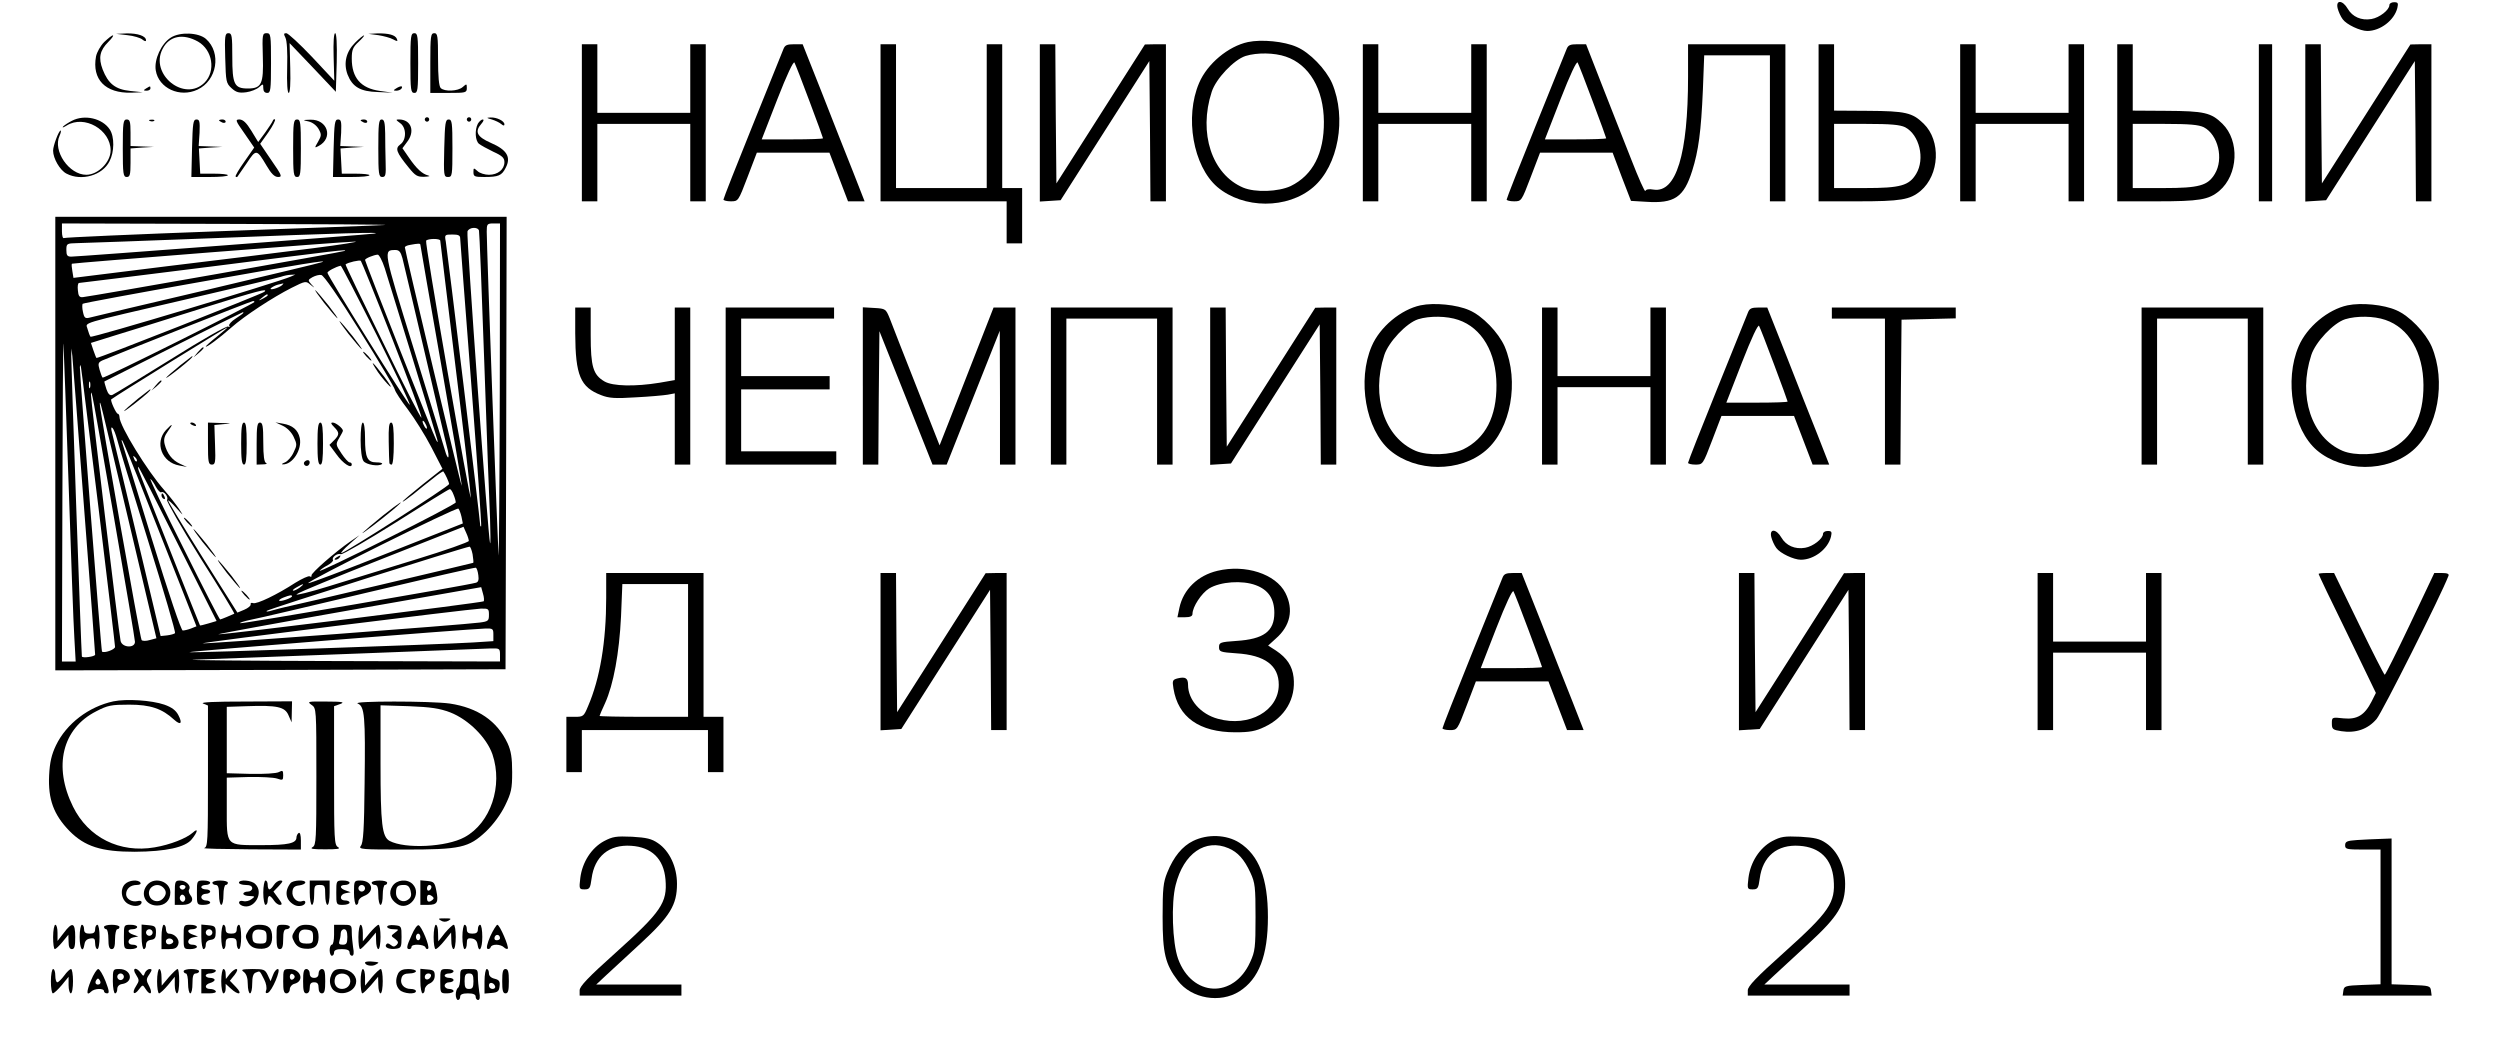 <?xml version="1.0" standalone="no"?>
<!DOCTYPE svg PUBLIC "-//W3C//DTD SVG 20010904//EN"
 "http://www.w3.org/TR/2001/REC-SVG-20010904/DTD/svg10.dtd">
<svg version="1.0" xmlns="http://www.w3.org/2000/svg"
 width="1130pt" height="472pt" viewBox="0 0 1130 472"
 preserveAspectRatio="xMidYMid meet">

<g transform="translate(0,472) scale(0.1,-0.1)"
fill="#000" stroke="none">
<path d="M10566 4683 c4 -16 14 -38 23 -50 17 -24 79 -53 111 -53 59 0 122 48
136 104 5 22 3 26 -15 26 -12 0 -21 -6 -21 -13 0 -22 -45 -57 -81 -63 -46 -8
-86 10 -107 46 -23 40 -55 42 -46 3z"/>
<path d="M576 4561 c28 -3 59 -12 68 -20 10 -8 16 -9 16 -3 0 19 -37 32 -87
31 l-48 -2 51 -6z"/>
<path d="M772 4550 c-43 -27 -76 -99 -68 -148 13 -81 109 -125 189 -87 88 41
109 166 38 229 -33 29 -117 33 -159 6z m123 -18 c66 -38 81 -133 30 -185 -91
-91 -250 37 -190 152 30 59 92 71 160 33z"/>
<path d="M1018 4458 c3 -108 4 -114 29 -137 21 -19 34 -22 66 -18 21 3 47 13
58 23 18 16 19 16 19 -4 0 -14 6 -22 18 -22 15 0 17 13 17 135 0 128 -1 135
-20 135 -19 0 -20 -6 -17 -106 4 -124 -6 -144 -68 -144 -61 0 -70 19 -70 143
0 95 -2 107 -17 107 -16 0 -18 -11 -15 -112z"/>
<path d="M1290 4550 c7 -13 10 -66 8 -135 -2 -72 1 -115 7 -115 6 0 9 42 7
112 l-3 113 105 -110 104 -110 4 133 c2 83 -1 132 -7 132 -6 0 -9 -40 -7 -107
l3 -108 -101 108 c-56 59 -108 107 -116 107 -12 0 -12 -4 -4 -20z"/>
<path d="M1710 4561 c25 -4 55 -12 67 -19 19 -10 22 -10 17 2 -7 18 -37 26
-89 25 l-40 -2 45 -6z"/>
<path d="M1855 4435 c0 -122 2 -135 18 -135 15 0 17 13 17 135 0 122 -2 135
-17 135 -16 0 -18 -13 -18 -135z"/>
<path d="M1945 4435 l0 -135 83 0 c77 0 82 1 82 22 0 20 -1 20 -18 5 -22 -20
-83 -22 -100 -5 -8 8 -12 52 -12 130 0 106 -2 118 -17 118 -16 0 -18 -13 -18
-135z"/>
<path d="M471 4530 c-17 -17 -33 -46 -37 -65 -19 -104 42 -167 159 -164 l52 2
-57 6 c-67 7 -99 33 -124 97 -20 53 -13 86 26 125 16 16 25 29 20 29 -5 0 -22
-14 -39 -30z"/>
<path d="M1605 4527 c-41 -41 -53 -93 -34 -144 22 -56 58 -77 137 -79 l67 -3
-58 8 c-86 12 -127 59 -127 146 0 40 5 52 31 76 17 16 28 29 24 29 -4 0 -22
-15 -40 -33z"/>
<path d="M5641 4530 c-89 -19 -184 -98 -221 -185 -66 -154 -27 -376 82 -470
118 -100 318 -101 434 -1 113 97 152 312 85 470 -28 63 -101 139 -160 164 -56
25 -158 35 -220 22z m171 -66 c106 -36 171 -147 172 -294 1 -143 -50 -242
-150 -291 -56 -26 -160 -30 -215 -7 -141 60 -203 246 -142 433 19 59 100 145
153 162 52 16 130 15 182 -3z"/>
<path d="M2630 4165 l0 -355 35 0 35 0 0 175 0 175 210 0 210 0 0 -175 0 -175
35 0 35 0 0 355 0 355 -35 0 -35 0 0 -155 0 -155 -210 0 -210 0 0 155 0 155
-35 0 -35 0 0 -355z"/>
<path d="M3541 4498 c-5 -13 -68 -169 -140 -347 -72 -178 -131 -328 -131 -333
0 -4 15 -8 33 -8 34 0 34 0 76 110 l42 110 164 0 164 0 42 -110 42 -110 38 0
37 0 -52 133 c-29 72 -92 232 -140 355 l-88 222 -39 0 c-32 0 -41 -4 -48 -22z
m118 -236 c34 -90 61 -165 61 -167 0 -3 -62 -5 -139 -5 l-138 0 70 180 c44
113 74 176 78 167 4 -7 35 -86 68 -175z"/>
<path d="M3980 4165 l0 -355 285 0 285 0 0 -95 0 -95 35 0 35 0 0 125 0 125
-45 0 -45 0 0 325 0 325 -35 0 -35 0 0 -325 0 -325 -205 0 -205 0 0 325 0 325
-35 0 -35 0 0 -355z"/>
<path d="M4700 4164 l0 -355 47 3 47 3 200 314 201 315 3 -317 2 -317 35 0 35
0 0 355 0 355 -47 0 -48 -1 -200 -314 -200 -314 -3 314 -2 315 -35 0 -35 0 0
-356z"/>
<path d="M6160 4165 l0 -355 35 0 35 0 0 175 0 175 210 0 210 0 0 -175 0 -175
35 0 35 0 0 355 0 355 -35 0 -35 0 0 -155 0 -155 -210 0 -210 0 0 155 0 155
-35 0 -35 0 0 -355z"/>
<path d="M7081 4498 c-5 -13 -68 -169 -140 -347 -72 -178 -131 -328 -131 -333
0 -4 15 -8 33 -8 34 0 34 0 76 110 l42 110 164 0 164 0 41 -109 42 -109 67 -4
c130 -9 172 20 210 141 28 89 40 176 48 364 l6 157 149 0 148 0 0 -330 0 -330
35 0 35 0 0 355 0 355 -220 0 -220 0 0 -147 c0 -352 -54 -526 -156 -510 -21 4
-34 1 -37 -6 -2 -7 -31 58 -64 143 -34 85 -93 237 -133 338 l-71 182 -40 0
c-32 0 -41 -4 -48 -22z m118 -236 c34 -90 61 -165 61 -167 0 -3 -62 -5 -139
-5 l-138 0 70 180 c44 113 74 176 78 167 4 -7 35 -86 68 -175z"/>
<path d="M8220 4165 l0 -355 178 0 c193 0 235 7 283 47 86 73 93 227 14 304
-51 50 -82 57 -252 58 l-153 1 0 150 0 150 -35 0 -35 0 0 -355z m391 -20 c65
-34 91 -143 50 -211 -32 -53 -71 -64 -230 -64 l-141 0 0 145 0 145 145 0 c112
0 153 -4 176 -15z"/>
<path d="M8860 4165 l0 -355 35 0 35 0 0 175 0 175 210 0 210 0 0 -175 0 -175
35 0 35 0 0 355 0 355 -35 0 -35 0 0 -155 0 -155 -210 0 -210 0 0 155 0 155
-35 0 -35 0 0 -355z"/>
<path d="M9570 4165 l0 -355 178 0 c193 0 235 7 283 47 86 73 93 227 14 304
-51 50 -82 57 -252 58 l-153 1 0 150 0 150 -35 0 -35 0 0 -355z m391 -20 c65
-34 91 -143 50 -211 -32 -53 -71 -64 -230 -64 l-141 0 0 145 0 145 145 0 c112
0 153 -4 176 -15z"/>
<path d="M10210 4165 l0 -355 30 0 30 0 0 355 0 355 -30 0 -30 0 0 -355z"/>
<path d="M10420 4164 l0 -355 47 3 47 3 200 314 201 315 3 -317 2 -317 35 0
35 0 0 355 0 355 -47 0 -48 -1 -200 -314 -200 -314 -3 314 -2 315 -35 0 -35 0
0 -356z"/>
<path d="M660 4320 c-13 -8 -12 -10 3 -10 9 0 17 5 17 10 0 12 -1 12 -20 0z"/>
<path d="M1790 4320 c-13 -8 -13 -10 2 -10 9 0 20 5 23 10 8 13 -5 13 -25 0z"/>
<path d="M325 4174 c-16 -8 -34 -20 -40 -26 -5 -7 2 -4 17 5 79 49 198 -19
198 -113 0 -53 -57 -110 -110 -110 -78 0 -152 108 -121 176 6 13 8 24 5 24 -8
0 -34 -68 -34 -91 0 -35 31 -89 61 -104 67 -35 162 -8 194 56 22 42 23 111 1
144 -33 50 -114 69 -171 39z"/>
<path d="M1920 4180 c0 -5 5 -10 10 -10 6 0 10 5 10 10 0 6 -4 10 -10 10 -5 0
-10 -4 -10 -10z"/>
<path d="M2110 4180 c0 -5 5 -10 10 -10 6 0 10 5 10 10 0 6 -4 10 -10 10 -5 0
-10 -4 -10 -10z"/>
<path d="M2223 4180 c16 -5 35 -14 43 -21 9 -8 14 -8 14 -1 0 15 -34 32 -62
31 -21 -1 -20 -2 5 -9z"/>
<path d="M555 4050 c0 -117 2 -130 18 -130 14 0 17 10 17 64 l0 65 53 4 52 3
-52 2 -53 2 0 60 c0 50 -3 60 -17 60 -16 0 -18 -13 -18 -130z"/>
<path d="M678 4173 c7 -3 16 -2 19 1 4 3 -2 6 -13 5 -11 0 -14 -3 -6 -6z"/>
<path d="M868 4050 l-3 -130 83 0 c45 0 82 3 82 8 0 4 -28 7 -62 7 l-63 0 -3
57 -3 57 53 4 53 3 -53 2 -54 2 4 60 c2 51 0 60 -14 60 -15 0 -17 -16 -20
-130z"/>
<path d="M990 4176 c0 -2 7 -6 15 -10 8 -3 15 -1 15 4 0 6 -7 10 -15 10 -8 0
-15 -2 -15 -4z"/>
<path d="M1105 4117 l44 -64 -44 -63 c-25 -35 -43 -66 -40 -68 3 -3 6 -3 8 -1
2 2 20 30 42 61 43 65 45 65 90 -11 21 -36 36 -51 52 -51 20 0 17 7 -30 75
l-51 75 37 52 c20 29 33 55 30 58 -3 3 -8 0 -10 -6 -2 -6 -18 -30 -35 -54
l-31 -42 -31 51 c-22 36 -37 50 -53 51 -21 0 -19 -5 22 -63z"/>
<path d="M1325 4050 c0 -117 2 -130 18 -130 15 0 17 13 17 130 0 117 -2 130
-17 130 -16 0 -18 -13 -18 -130z"/>
<path d="M1395 4171 c17 -4 35 -17 45 -34 14 -25 13 -30 -2 -57 -17 -29 -17
-30 2 -20 68 36 41 121 -37 119 -36 -1 -37 -2 -8 -8z"/>
<path d="M1508 4050 l-3 -130 83 0 c45 0 82 3 82 8 0 4 -28 7 -62 7 l-63 0 -3
57 -3 57 53 4 53 3 -53 2 -54 2 4 60 c2 51 0 60 -14 60 -15 0 -17 -16 -20
-130z"/>
<path d="M1630 4176 c0 -2 7 -6 15 -10 8 -3 15 -1 15 4 0 6 -7 10 -15 10 -8 0
-15 -2 -15 -4z"/>
<path d="M1710 4050 c0 -117 2 -130 18 -130 15 0 17 9 15 68 -1 37 -2 95 -2
130 -1 48 -4 62 -16 62 -13 0 -15 -21 -15 -130z"/>
<path d="M1808 4164 c30 -20 30 -77 1 -97 -24 -18 -18 -35 38 -104 30 -37 39
-43 71 -42 22 1 29 3 17 6 -27 7 -52 30 -87 81 l-29 42 20 27 c39 49 20 103
-36 103 -15 0 -14 -2 5 -16z"/>
<path d="M2008 4050 c-3 -124 -2 -130 17 -130 19 0 20 7 20 130 0 116 -2 130
-17 130 -15 0 -17 -16 -20 -130z"/>
<path d="M2160 4161 c-15 -29 -12 -77 5 -91 9 -7 38 -23 65 -36 40 -18 50 -28
50 -47 0 -33 -30 -57 -70 -57 -18 0 -42 7 -52 17 -17 15 -18 15 -18 -5 0 -20
5 -22 49 -22 64 0 79 6 97 42 25 48 5 81 -67 112 -64 28 -75 51 -42 88 9 10
11 18 5 18 -6 0 -16 -9 -22 -19z"/>
<path d="M250 2715 l0 -1025 1018 2 1017 3 3 1023 2 1022 -1020 0 -1020 0 0
-1025z m1490 988 c-25 -2 -359 -14 -744 -28 -384 -14 -702 -28 -707 -31 -5 -3
-9 11 -9 30 l0 36 753 -2 c413 -1 732 -3 707 -5z m519 -755 c-1 -420 -4 -752
-5 -738 -4 25 -54 1395 -54 1463 0 34 2 37 30 37 l30 0 -1 -762z m-94 730 c2
-7 13 -276 24 -598 11 -322 23 -639 26 -705 2 -66 3 -115 0 -110 -8 20 -108
1393 -102 1409 7 19 46 22 52 4z m-475 -14 c-34 -5 -1339 -104 -1368 -104 -18
0 -22 6 -22 30 0 29 2 30 48 31 26 0 310 11 632 23 549 22 768 28 710 20z
m390 -21 c0 -10 23 -306 50 -657 27 -352 47 -642 45 -645 -3 -2 -5 2 -5 10 0
19 -148 1234 -155 1277 -6 31 -5 32 30 32 27 0 35 -4 35 -17z m-90 -11 c0 -4
32 -264 70 -578 39 -313 69 -575 68 -583 -2 -8 -49 248 -105 569 -56 321 -100
587 -97 592 7 10 64 11 64 0z m-575 -34 c-126 -16 -422 -53 -657 -81 l-426
-53 -5 31 c-3 16 -4 31 -2 33 3 3 1234 100 1280 100 22 0 -63 -14 -190 -30z
m485 16 c0 -4 43 -250 95 -547 52 -297 94 -542 92 -543 -3 -3 -257 1063 -257
1078 0 4 10 9 23 11 37 7 47 7 47 1z m-341 -28 c-4 -4 -1145 -205 -1184 -209
-16 -2 -21 5 -23 31 -2 17 0 32 5 33 4 0 269 33 588 73 605 77 621 79 614 72z
m260 -33 c5 -21 51 -213 101 -428 50 -214 95 -407 101 -428 6 -22 8 -41 5 -44
-2 -3 -9 10 -14 29 -5 18 -69 226 -142 462 -140 452 -138 445 -83 446 17 0 24
-8 32 -37z m-80 -45 c25 -79 230 -746 237 -773 4 -16 3 -17 -4 -5 -10 16 -322
806 -322 815 0 7 40 23 57 24 6 1 21 -27 32 -61z m35 -322 c75 -192 134 -351
131 -354 -3 -3 -82 151 -175 343 -94 191 -170 348 -168 350 11 9 64 21 69 16
3 -3 68 -163 143 -355z m-319 349 c-5 -3 -237 -58 -515 -124 -278 -65 -517
-122 -532 -126 -23 -6 -27 -3 -33 25 -4 17 -4 34 -1 37 3 3 240 47 528 98 466
83 587 102 553 90z m248 -330 c86 -173 154 -315 149 -315 -8 1 -372 584 -372
597 0 7 37 27 60 32 3 1 76 -141 163 -314z m-388 265 c-56 -25 -900 -279 -906
-272 -3 4 -9 19 -13 34 -7 33 -57 18 459 138 215 50 401 94 415 99 14 5 34 9
45 9 l20 1 -20 -9z m311 -245 c86 -137 158 -258 159 -267 2 -9 28 -49 58 -88
30 -40 78 -116 106 -170 l51 -99 -90 -71 c-50 -40 -90 -74 -90 -77 0 -3 21 12
48 33 26 21 66 54 90 72 23 19 44 33 46 31 8 -10 26 -49 26 -57 0 -10 -473
-312 -487 -312 -5 0 12 19 37 41 l45 40 -41 -28 c-68 -47 -179 -144 -176 -154
1 -6 -2 -8 -8 -4 -5 3 -34 -10 -65 -29 -83 -54 -175 -98 -191 -92 -8 3 -13 0
-11 -6 1 -6 -12 -17 -29 -24 l-31 -13 -157 249 c-86 137 -156 253 -156 257 0
5 16 -10 36 -32 35 -39 35 -39 13 -5 -13 19 -42 57 -66 84 -78 88 -203 292
-203 331 0 8 -4 15 -8 15 -7 0 -35 61 -29 65 18 15 519 325 524 325 3 0 -17
-18 -46 -41 -28 -22 -51 -43 -51 -45 0 -8 62 38 115 85 61 54 188 137 273 180
62 31 65 32 85 14 22 -17 22 -17 4 2 -16 18 -16 20 5 32 13 7 31 12 40 10 11
-1 78 -98 174 -252z m-351 206 c-15 -13 -62 -26 -50 -13 6 5 19 12 30 15 11 3
22 5 25 6 2 0 0 -3 -5 -8z m-80 -30 c-12 -10 -756 -304 -759 -299 -2 2 -8 18
-14 35 l-11 33 112 35 c62 19 234 72 382 119 268 84 308 94 290 77z m15 -16
c0 -2 -10 -9 -22 -15 -22 -11 -22 -10 -4 4 21 17 26 19 26 11z m-60 -30 c0 -7
-681 -347 -686 -342 -3 2 -9 19 -14 36 -8 28 -6 33 13 42 43 19 672 268 680
268 4 1 7 -1 7 -4z m-50 -49 c0 -2 -16 -14 -35 -26 -19 -12 -32 -27 -29 -32 4
-7 2 -8 -5 -4 -6 4 -116 -58 -259 -148 -137 -85 -256 -158 -264 -161 -11 -4
-19 3 -27 26 -6 18 -10 33 -9 35 3 2 622 313 626 313 1 1 2 -1 2 -3z m-790
-771 c11 -324 22 -638 26 -697 l6 -108 -31 0 -31 0 2 738 c1 405 3 719 5 697
1 -22 12 -305 23 -630z m70 -111 c28 -358 50 -657 50 -663 0 -9 -59 -17 -60
-8 -3 25 -49 1332 -48 1357 l1 35 4 -35 c2 -19 26 -328 53 -686z m65 3 c41
-339 75 -623 75 -631 0 -12 -50 -30 -59 -21 -4 4 -101 1259 -100 1285 1 13 2
13 5 0 2 -8 37 -293 79 -633z m-38 541 c-3 -7 -5 -2 -5 12 0 14 2 19 5 13 2
-7 2 -19 0 -25z m108 -586 c52 -299 95 -552 95 -563 0 -30 -58 -27 -65 4 -8
36 -135 1093 -134 1113 2 30 3 23 104 -554z m69 -27 l123 -520 -30 -8 c-16 -5
-33 -5 -37 0 -7 8 -191 1049 -189 1068 2 14 -3 34 133 -540z m1346 430 c0 -5
-5 -3 -10 5 -5 8 -10 20 -10 25 0 6 5 3 10 -5 5 -8 10 -19 10 -25z m-1401 -50
c5 -22 68 -227 139 -455 71 -228 127 -418 123 -422 -3 -3 -19 -8 -36 -10 l-29
-3 -106 445 c-58 245 -110 459 -114 475 -5 20 -4 27 3 20 5 -5 14 -28 20 -50z
m126 -255 c53 -135 128 -323 165 -418 l68 -173 -25 -10 c-13 -5 -30 -9 -37 -9
-7 0 -62 161 -141 418 -70 229 -130 424 -133 432 -3 8 -3 13 0 10 4 -3 50
-115 103 -250z m-37 155 c-3 -3 -9 2 -12 12 -6 14 -5 15 5 6 7 -7 10 -15 7
-18z m186 -374 l175 -348 -37 -11 c-20 -6 -37 -10 -38 -9 -2 2 -229 575 -275
695 -5 12 -6 22 -4 22 3 0 83 -157 179 -349z m-99 258 c9 -16 20 -27 24 -24
12 7 34 -22 26 -35 -3 -5 64 -123 150 -261 87 -137 156 -251 154 -253 -8 -4
-60 -26 -64 -26 -3 0 -77 144 -165 321 -89 176 -156 318 -150 314 5 -3 17 -20
25 -36z m1345 -35 c6 -14 10 -29 10 -35 0 -5 -140 -79 -311 -164 -171 -86
-308 -151 -304 -145 3 5 20 17 36 25 16 9 27 20 24 24 -7 12 20 32 36 26 8 -2
120 63 249 144 129 82 238 150 243 150 4 1 12 -11 17 -25z m36 -100 l6 -30
-347 -137 c-191 -76 -350 -136 -352 -133 -8 8 671 345 679 337 4 -4 10 -20 14
-37z m33 -109 c1 -5 -106 -43 -237 -83 -130 -40 -309 -95 -396 -122 -87 -27
-153 -43 -145 -36 8 8 181 79 384 159 l370 146 12 -27 c7 -15 12 -31 12 -37z
m17 -60 c3 -20 5 -37 3 -39 -4 -2 -809 -192 -854 -201 -11 -2 -35 -9 -54 -14
-19 -6 -30 -7 -25 -2 7 8 891 287 916 290 4 1 10 -15 14 -34z m26 -95 c3 -21
0 -31 -11 -34 -40 -12 -1055 -186 -1065 -183 -6 2 16 9 49 16 33 6 274 63 535
125 261 62 478 112 481 110 4 -2 9 -17 11 -34z m-806 -55 c-11 -8 -25 -15 -30
-15 -6 1 0 7 14 15 32 19 40 18 16 0z m830 -63 c-7 -6 -1186 -153 -1199 -149
-5 1 261 50 590 108 l598 105 8 -29 c5 -16 6 -32 3 -35z m-866 23 c0 -8 -52
-26 -58 -20 -3 2 6 9 19 14 28 11 39 13 39 6z m890 -84 c0 -27 -3 -30 -42 -35
-72 -10 -1250 -98 -1253 -94 -5 4 1205 155 1258 157 35 1 37 -1 37 -28z m20
-90 l0 -29 -92 -6 c-145 -9 -1279 -48 -1283 -44 -4 4 1254 104 1338 107 35 1
37 -1 37 -28z m30 -91 l0 -30 -737 2 c-406 1 -697 4 -648 6 249 9 1306 49
1343 51 40 1 42 0 42 -29z"/>
<path d="M1465 3351 c27 -34 54 -65 59 -69 6 -3 -12 22 -39 57 -27 34 -54 65
-59 69 -6 3 12 -22 39 -57z"/>
<path d="M1575 3211 c27 -34 54 -65 59 -69 6 -3 -12 22 -39 57 -27 34 -54 65
-59 69 -6 3 12 -22 39 -57z"/>
<path d="M894 3128 l-19 -23 23 19 c21 18 27 26 19 26 -2 0 -12 -10 -23 -22z"/>
<path d="M1655 3110 c10 -11 20 -20 23 -20 3 0 -3 9 -13 20 -10 11 -20 20 -23
20 -3 0 3 -9 13 -20z"/>
<path d="M815 3069 c-76 -62 -88 -79 -17 -24 55 43 80 66 70 65 -2 -1 -25 -19
-53 -41z"/>
<path d="M1709 3037 c16 -23 40 -51 52 -62 13 -11 1 8 -25 43 -54 71 -69 82
-27 19z"/>
<path d="M704 2978 l-19 -23 23 19 c12 11 22 21 22 23 0 8 -8 2 -26 -19z"/>
<path d="M625 2919 c-76 -62 -88 -79 -17 -24 55 43 80 66 70 65 -2 -1 -25 -19
-53 -41z"/>
<path d="M860 2806 c0 -2 7 -7 16 -10 8 -3 12 -2 9 4 -6 10 -25 14 -25 6z"/>
<path d="M940 2715 c0 -84 2 -95 18 -95 15 0 17 10 14 89 l-3 90 43 4 c38 3
37 4 -14 5 l-58 2 0 -95z"/>
<path d="M1090 2715 c0 -69 3 -95 13 -95 9 0 12 26 12 95 0 69 -3 95 -12 95
-10 0 -13 -26 -13 -95z"/>
<path d="M1160 2715 l0 -95 28 1 c15 0 21 3 15 6 -9 3 -13 32 -13 94 0 72 -3
89 -15 89 -12 0 -15 -17 -15 -95z"/>
<path d="M1277 2796 c20 -9 40 -29 50 -50 16 -34 16 -38 0 -71 -9 -20 -27 -40
-39 -45 -13 -5 -17 -9 -10 -9 44 -2 88 67 77 119 -8 37 -33 58 -76 65 l-34 6
32 -15z"/>
<path d="M1435 2715 c0 -69 3 -95 13 -95 9 0 12 26 12 95 0 69 -3 95 -12 95
-10 0 -13 -26 -13 -95z"/>
<path d="M1510 2790 c25 -25 25 -35 0 -60 l-21 -21 32 -43 c29 -41 69 -67 69
-45 0 5 -4 9 -10 9 -5 0 -22 18 -37 41 -26 39 -26 41 -10 69 9 15 17 30 17 33
0 11 -32 37 -46 37 -10 0 -9 -5 6 -20z"/>
<path d="M1630 2732 c0 -48 5 -85 13 -96 12 -17 71 -26 84 -13 3 4 -8 7 -25 7
-42 0 -52 22 -52 109 0 41 -4 71 -10 71 -6 0 -10 -33 -10 -78z"/>
<path d="M1757 2723 c1 -49 2 -91 3 -95 0 -5 5 -8 10 -8 6 0 10 38 10 95 0 69
-3 95 -12 95 -10 0 -12 -23 -11 -87z"/>
<path d="M750 2776 c-52 -57 -19 -146 60 -160 l35 -7 -32 15 c-35 16 -58 46
-69 89 -5 21 -1 36 15 58 26 35 22 38 -9 5z"/>
<path d="M1375 2631 c-6 -11 9 -23 19 -14 9 9 7 23 -3 23 -6 0 -12 -4 -16 -9z"/>
<path d="M1730 2389 c-41 -33 -82 -68 -90 -76 -17 -18 87 61 140 106 62 53 28
32 -50 -30z"/>
<path d="M845 2360 c10 -11 20 -20 23 -20 3 0 -3 9 -13 20 -10 11 -20 20 -23
20 -3 0 3 -9 13 -20z"/>
<path d="M915 2271 c27 -34 54 -65 59 -69 6 -3 -12 22 -39 57 -27 34 -54 65
-59 69 -6 3 12 -22 39 -57z"/>
<path d="M1025 2131 c27 -34 54 -65 59 -69 6 -3 -12 22 -39 57 -27 34 -54 65
-59 69 -6 3 12 -22 39 -57z"/>
<path d="M1105 2030 c10 -11 20 -20 23 -20 3 0 -3 9 -13 20 -10 11 -20 20 -23
20 -3 0 3 -9 13 -20z"/>
<path d="M730 2481 c0 -6 4 -13 10 -16 6 -3 7 1 4 9 -7 18 -14 21 -14 7z"/>
<path d="M1520 2200 c-9 -6 -10 -10 -3 -10 6 0 15 5 18 10 8 12 4 12 -15 0z"/>
<path d="M6421 3340 c-89 -19 -184 -98 -221 -185 -66 -154 -27 -376 82 -470
118 -100 318 -101 434 -1 113 97 152 312 85 470 -28 63 -101 139 -160 164 -56
25 -158 35 -220 22z m171 -66 c106 -36 171 -147 172 -294 1 -143 -50 -242
-150 -291 -56 -26 -160 -30 -215 -7 -141 60 -203 246 -142 433 19 59 100 145
153 162 52 16 130 15 182 -3z"/>
<path d="M10611 3340 c-89 -19 -184 -98 -221 -185 -66 -154 -27 -376 82 -470
118 -100 318 -101 434 -1 113 97 152 312 85 470 -28 63 -101 139 -160 164 -56
25 -158 35 -220 22z m171 -66 c106 -36 171 -147 172 -294 1 -143 -50 -242
-150 -291 -56 -26 -160 -30 -215 -7 -141 60 -203 246 -142 433 19 59 100 145
153 162 52 16 130 15 182 -3z"/>
<path d="M2600 3213 c1 -190 23 -243 117 -279 35 -14 64 -16 156 -10 61 3 127
9 145 12 l32 6 0 -161 0 -161 35 0 35 0 0 355 0 355 -35 0 -35 0 0 -164 0
-164 -69 -12 c-110 -18 -212 -16 -249 6 -51 30 -62 66 -62 208 l0 126 -35 0
-35 0 0 -117z"/>
<path d="M3280 2975 l0 -355 250 0 250 0 0 30 0 30 -215 0 -215 0 0 140 0 140
200 0 200 0 0 30 0 30 -200 0 -200 0 0 130 0 130 210 0 210 0 0 25 0 25 -245
0 -245 0 0 -355z"/>
<path d="M3900 2976 l0 -356 35 0 35 0 2 302 3 301 120 -301 120 -302 32 0 32
0 120 303 120 302 1 -302 0 -303 35 0 35 0 0 355 0 355 -49 0 -50 0 -81 -207
c-45 -115 -100 -255 -122 -312 l-41 -104 -104 264 c-57 145 -112 284 -121 309
-18 44 -19 45 -70 48 l-52 3 0 -355z"/>
<path d="M4750 2975 l0 -355 35 0 35 0 0 330 0 330 205 0 205 0 0 -330 0 -330
35 0 35 0 0 355 0 355 -275 0 -275 0 0 -355z"/>
<path d="M5470 2974 l0 -355 47 3 47 3 200 314 201 315 3 -317 2 -317 35 0 35
0 0 355 0 355 -47 0 -48 -1 -200 -314 -200 -314 -3 314 -2 315 -35 0 -35 0 0
-356z"/>
<path d="M6970 2975 l0 -355 35 0 35 0 0 175 0 175 210 0 210 0 0 -175 0 -175
35 0 35 0 0 355 0 355 -35 0 -35 0 0 -155 0 -155 -210 0 -210 0 0 155 0 155
-35 0 -35 0 0 -355z"/>
<path d="M7901 3308 c-5 -13 -68 -169 -140 -347 -72 -178 -131 -328 -131 -333
0 -4 15 -8 33 -8 34 0 34 0 76 110 l42 110 164 0 164 0 42 -110 42 -110 38 0
37 0 -52 133 c-29 72 -92 232 -140 355 l-88 222 -39 0 c-32 0 -41 -4 -48 -22z
m118 -236 c34 -90 61 -165 61 -167 0 -3 -62 -5 -139 -5 l-138 0 70 180 c44
113 74 176 78 167 4 -7 35 -86 68 -175z"/>
<path d="M8280 3305 l0 -25 120 0 120 0 0 -330 0 -330 35 0 35 0 2 328 3 327
123 3 122 3 0 24 0 25 -280 0 -280 0 0 -25z"/>
<path d="M9680 2975 l0 -355 35 0 35 0 0 330 0 330 205 0 205 0 0 -330 0 -330
35 0 35 0 0 355 0 355 -275 0 -275 0 0 -355z"/>
<path d="M8006 2293 c4 -16 14 -38 23 -50 17 -24 79 -53 111 -53 59 0 122 48
136 104 5 22 3 26 -15 26 -12 0 -21 -6 -21 -13 0 -22 -45 -57 -81 -63 -46 -8
-86 10 -107 46 -23 40 -55 42 -46 3z"/>
<path d="M5503 2140 c-89 -21 -154 -84 -172 -167 l-9 -43 34 0 c24 0 34 5 34
15 0 32 41 94 75 115 51 31 150 38 211 15 57 -21 84 -62 84 -125 0 -84 -48
-119 -172 -127 -72 -5 -78 -7 -78 -28 0 -21 6 -23 78 -28 130 -8 192 -55 192
-142 0 -118 -134 -193 -275 -154 -78 21 -135 86 -135 153 0 31 -12 38 -46 30
-24 -6 -26 -10 -20 -46 21 -130 117 -198 280 -198 64 0 92 5 131 24 93 43 143
128 132 225 -6 51 -30 87 -79 120 l-36 23 34 31 c67 58 82 132 44 207 -44 86
-181 130 -307 100z"/>
<path d="M2740 2018 c0 -198 -28 -365 -82 -490 -19 -46 -22 -48 -59 -48 l-39
0 0 -125 0 -125 35 0 35 0 0 95 0 95 285 0 285 0 0 -95 0 -95 35 0 35 0 0 125
0 125 -45 0 -45 0 0 325 0 325 -220 0 -220 0 0 -112z m370 -238 l0 -300 -200
0 c-110 0 -200 2 -200 4 0 2 11 28 25 58 38 84 64 226 72 391 l6 147 149 0
148 0 0 -300z"/>
<path d="M3980 1774 l0 -355 47 3 47 3 200 314 201 315 3 -317 2 -317 35 0 35
0 0 355 0 355 -47 0 -48 -1 -200 -314 -200 -314 -3 314 -2 315 -35 0 -35 0 0
-356z"/>
<path d="M6791 2108 c-5 -13 -68 -169 -140 -347 -72 -178 -131 -328 -131 -333
0 -4 15 -8 33 -8 34 0 34 0 76 110 l42 110 164 0 164 0 42 -110 42 -110 38 0
37 0 -52 133 c-29 72 -92 232 -140 355 l-88 222 -39 0 c-32 0 -41 -4 -48 -22z
m118 -236 c34 -90 61 -165 61 -167 0 -3 -62 -5 -139 -5 l-138 0 70 180 c44
113 74 176 78 167 4 -7 35 -86 68 -175z"/>
<path d="M7860 1774 l0 -355 47 3 47 3 200 314 201 315 3 -317 2 -317 35 0 35
0 0 355 0 355 -47 0 -48 -1 -200 -314 -200 -314 -3 314 -2 315 -35 0 -35 0 0
-356z"/>
<path d="M9210 1775 l0 -355 35 0 35 0 0 175 0 175 210 0 210 0 0 -175 0 -175
35 0 35 0 0 355 0 355 -35 0 -35 0 0 -155 0 -155 -210 0 -210 0 0 155 0 155
-35 0 -35 0 0 -355z"/>
<path d="M10480 2126 c0 -3 58 -125 130 -271 l129 -267 -19 -38 c-32 -63 -66
-83 -127 -77 -53 6 -53 5 -53 -23 0 -26 4 -29 43 -35 65 -10 120 9 159 55 25
29 292 560 325 647 4 9 -5 13 -29 13 l-35 0 -109 -230 c-60 -126 -112 -230
-115 -230 -3 0 -56 104 -117 230 l-112 230 -35 0 c-19 0 -35 -2 -35 -4z"/>
<path d="M513 1550 c-112 -24 -213 -101 -260 -199 -20 -42 -28 -76 -31 -136
-5 -107 20 -177 92 -251 69 -70 143 -94 295 -94 142 1 229 20 258 57 27 33 30
53 5 30 -29 -26 -102 -55 -173 -67 -158 -27 -300 44 -369 184 -90 182 -49 353
105 431 52 27 68 30 149 30 96 0 149 -18 203 -68 30 -27 39 -17 19 21 -11 21
-29 35 -63 47 -58 20 -172 27 -230 15z"/>
<path d="M918 1540 l22 -9 0 -320 c0 -296 -1 -320 -17 -324 -10 -3 84 -5 210
-6 l227 -1 0 41 c0 24 -4 38 -10 34 -5 -3 -10 -13 -10 -20 0 -27 -38 -35 -157
-35 -164 0 -158 -7 -158 167 l0 138 99 3 c55 1 112 -2 128 -7 26 -9 28 -8 28
15 0 22 -3 23 -20 14 -12 -6 -65 -9 -127 -8 l-108 3 0 150 0 150 90 3 c138 5
173 -3 189 -41 l14 -32 1 48 1 47 -212 -1 c-138 0 -205 -3 -190 -9z"/>
<path d="M1408 1534 c22 -15 22 -16 22 -324 0 -284 -1 -310 -17 -319 -14 -8 1
-10 57 -10 56 0 71 2 58 10 -17 9 -18 35 -18 324 l0 313 28 10 c22 8 10 11
-63 11 -84 1 -88 0 -67 -15z"/>
<path d="M1617 1540 c31 -13 35 -55 31 -361 -2 -207 -6 -270 -17 -282 -12 -16
2 -17 196 -17 256 0 291 8 370 82 33 32 66 76 86 117 28 58 32 75 32 151 0 65
-5 96 -21 131 -47 100 -134 160 -261 179 -86 12 -447 12 -416 0z m418 -40 c82
-32 165 -114 191 -190 48 -142 -8 -310 -126 -374 -82 -45 -269 -54 -339 -17
-34 19 -41 74 -41 350 l0 263 128 -4 c101 -4 139 -10 187 -28z"/>
<path d="M2730 918 c-57 -31 -98 -95 -107 -166 -6 -50 -5 -52 19 -52 23 0 26
5 32 49 13 100 79 155 179 148 93 -6 147 -59 155 -152 9 -105 -19 -146 -225
-331 -124 -111 -163 -152 -163 -170 l0 -24 230 0 230 0 0 25 0 25 -192 0 -193
0 46 43 c25 23 95 88 156 144 132 122 163 173 163 268 0 77 -34 149 -86 184
-29 20 -51 25 -117 29 -72 3 -87 1 -127 -20z"/>
<path d="M5393 919 c-49 -24 -88 -71 -117 -143 -18 -44 -21 -72 -21 -201 0
-164 12 -213 69 -288 62 -81 191 -103 278 -48 88 56 129 161 129 336 0 175
-41 280 -129 336 -58 37 -144 40 -209 8z m160 -33 c42 -18 71 -50 99 -111 21
-45 23 -65 23 -200 0 -137 -2 -155 -24 -203 -75 -167 -263 -159 -326 14 -26
73 -32 252 -11 334 36 143 134 211 239 166z"/>
<path d="M8010 918 c-57 -31 -98 -95 -107 -166 -6 -50 -5 -52 19 -52 23 0 26
5 32 49 13 100 79 155 179 148 93 -6 147 -59 155 -152 9 -105 -19 -146 -225
-331 -124 -111 -163 -152 -163 -170 l0 -24 230 0 230 0 0 25 0 25 -192 0 -193
0 46 43 c25 23 95 88 156 144 132 122 163 173 163 268 0 77 -34 149 -86 184
-29 20 -51 25 -117 29 -72 3 -87 1 -127 -20z"/>
<path d="M10653 923 c-45 -3 -53 -7 -53 -24 0 -17 7 -19 80 -19 l80 0 0 -305
0 -304 -82 -3 c-77 -3 -83 -5 -86 -26 l-3 -22 201 0 201 0 -3 23 c-3 21 -8 22
-90 25 l-88 3 0 329 0 330 -52 -2 c-29 -1 -77 -3 -105 -5z"/>
<path d="M565 724 c-25 -25 -16 -76 17 -91 27 -14 58 -8 58 9 0 6 -8 8 -19 5
-25 -6 -51 10 -51 31 0 25 20 42 48 42 13 0 20 4 17 10 -10 16 -52 12 -70 -6z"/>
<path d="M667 722 c-36 -40 -11 -95 43 -95 36 0 60 23 60 59 0 49 -69 73 -103
36z m71 -14 c16 -16 15 -33 -3 -51 -19 -19 -52 -11 -60 15 -12 37 35 64 63 36z"/>
<path d="M790 685 l0 -55 35 0 c39 0 55 21 35 45 -6 8 -9 19 -5 25 10 16 -14
40 -41 40 -22 0 -24 -4 -24 -55z m48 24 c-2 -6 -8 -10 -13 -10 -5 0 -11 4 -13
10 -2 6 4 11 13 11 9 0 15 -5 13 -11z m-3 -59 c-5 -8 -11 -8 -17 -2 -6 6 -7
16 -3 22 5 8 11 8 17 2 6 -6 7 -16 3 -22z"/>
<path d="M890 685 c0 -54 0 -55 30 -55 17 0 30 5 30 10 0 6 -9 10 -20 10 -11
0 -20 7 -20 15 0 8 9 15 20 15 11 0 20 5 20 10 0 6 -9 10 -20 10 -11 0 -20 5
-20 10 0 6 9 10 20 10 11 0 20 5 20 10 0 6 -13 10 -30 10 -30 0 -30 -1 -30
-55z"/>
<path d="M960 730 c0 -5 7 -10 15 -10 11 0 15 -12 15 -45 0 -25 5 -45 10 -45
6 0 10 20 10 45 0 25 5 45 10 45 6 0 10 5 10 10 0 6 -16 10 -35 10 -19 0 -35
-4 -35 -10z"/>
<path d="M1080 730 c0 -5 14 -10 30 -10 20 0 30 -5 30 -15 0 -8 -9 -15 -20
-15 -11 0 -20 -4 -20 -10 0 -5 12 -10 28 -10 25 -1 26 -2 9 -14 -10 -8 -27
-12 -37 -9 -23 6 -27 -12 -5 -21 53 -20 100 58 59 98 -17 18 -74 22 -74 6z"/>
<path d="M1190 685 c0 -30 5 -55 10 -55 6 0 10 9 10 20 0 11 3 20 8 20 4 0 13
-9 20 -20 7 -11 19 -20 27 -20 12 0 11 6 -7 30 l-22 30 24 25 c19 21 21 25 7
25 -9 0 -22 -9 -29 -20 -7 -11 -16 -20 -20 -20 -5 0 -8 9 -8 20 0 11 -4 20
-10 20 -5 0 -10 -25 -10 -55z"/>
<path d="M1313 728 c-29 -37 -22 -77 17 -98 20 -11 50 -4 50 12 0 6 -6 8 -14
5 -23 -9 -48 16 -44 44 2 18 10 25 31 27 15 2 27 8 27 13 0 14 -56 11 -67 -3z"/>
<path d="M1400 685 c0 -30 5 -55 10 -55 6 0 10 20 10 45 0 41 2 45 25 45 23 0
25 -4 25 -45 0 -25 5 -45 10 -45 6 0 10 25 10 55 l0 55 -45 0 -45 0 0 -55z"/>
<path d="M1520 685 c0 -54 0 -55 30 -55 17 0 30 5 30 10 0 6 -9 10 -20 10 -27
0 -25 28 3 33 l22 4 -22 8 c-28 9 -30 25 -3 25 11 0 20 5 20 10 0 6 -13 10
-30 10 -30 0 -30 -1 -30 -55z"/>
<path d="M1600 685 c0 -30 5 -55 10 -55 6 0 10 7 10 15 0 9 11 20 25 25 51 19
39 70 -16 70 -28 0 -29 -1 -29 -55z m50 20 c0 -8 -7 -15 -15 -15 -8 0 -15 7
-15 15 0 8 7 15 15 15 8 0 15 -7 15 -15z"/>
<path d="M1680 730 c0 -5 7 -10 15 -10 11 0 15 -12 15 -45 0 -25 5 -45 10 -45
6 0 10 20 10 45 0 25 5 45 10 45 6 0 10 5 10 10 0 6 -16 10 -35 10 -19 0 -35
-4 -35 -10z"/>
<path d="M1774 715 c-19 -29 -11 -60 21 -81 53 -35 115 44 70 90 -25 25 -72
20 -91 -9z m82 -22 c5 -19 2 -30 -11 -39 -24 -18 -55 -1 -55 30 0 29 7 36 36
36 17 0 25 -7 30 -27z"/>
<path d="M1900 686 l0 -56 35 0 c42 0 48 12 37 65 -7 36 -11 40 -40 43 l-32 3
0 -55z m50 25 c0 -6 -4 -13 -10 -16 -5 -3 -10 1 -10 9 0 9 5 16 10 16 6 0 10
-4 10 -9z m10 -51 c0 -4 -7 -10 -15 -14 -10 -4 -15 1 -15 14 0 13 5 18 15 14
8 -4 15 -10 15 -14z"/>
<path d="M1993 559 c11 -7 23 -7 35 0 14 9 11 10 -18 10 -29 0 -32 -1 -17 -10z"/>
<path d="M240 485 c0 -30 3 -55 8 -55 4 0 19 14 34 32 l27 33 1 -32 c0 -23 5
-33 15 -33 12 0 15 13 15 55 0 66 -13 70 -52 18 l-28 -36 0 36 c0 21 -4 37
-10 37 -5 0 -10 -25 -10 -55z"/>
<path d="M360 485 c0 -54 15 -77 22 -32 2 14 11 23 26 25 18 3 22 -1 22 -22 0
-14 5 -26 10 -26 6 0 10 25 10 55 0 30 -4 55 -10 55 -5 0 -10 -9 -10 -20 0
-15 -7 -20 -25 -20 -18 0 -25 5 -25 20 0 11 -4 20 -10 20 -5 0 -10 -25 -10
-55z"/>
<path d="M470 530 c0 -5 5 -10 10 -10 6 0 10 -20 10 -45 0 -33 4 -45 15 -45
11 0 15 12 15 45 0 25 5 45 10 45 6 0 10 5 10 10 0 6 -16 10 -35 10 -19 0 -35
-4 -35 -10z"/>
<path d="M560 485 c0 -54 0 -55 30 -55 17 0 30 5 30 10 0 6 -9 10 -20 10 -27
0 -25 28 3 33 l22 4 -22 8 c-28 9 -30 25 -3 25 11 0 20 5 20 10 0 6 -13 10
-30 10 -30 0 -30 -1 -30 -55z"/>
<path d="M640 486 c0 -31 5 -56 10 -56 6 0 10 9 10 19 0 13 8 21 23 23 17 2
22 10 22 33 0 27 -4 30 -32 33 l-33 3 0 -55z m50 19 c0 -8 -7 -15 -15 -15 -8
0 -15 7 -15 15 0 8 7 15 15 15 8 0 15 -7 15 -15z"/>
<path d="M730 485 l0 -55 34 0 c27 0 36 5 42 22 7 22 -16 48 -43 48 -7 0 -13
9 -13 20 0 11 -4 20 -10 20 -5 0 -10 -25 -10 -55z m53 -20 c1 -5 -6 -11 -15
-13 -11 -2 -18 3 -18 13 0 17 30 18 33 0z"/>
<path d="M830 485 c0 -54 0 -55 30 -55 17 0 30 5 30 10 0 6 -9 10 -20 10 -27
0 -25 28 3 33 l22 4 -22 8 c-28 9 -30 25 -3 25 11 0 20 5 20 10 0 6 -13 10
-30 10 -30 0 -30 -1 -30 -55z"/>
<path d="M910 486 c0 -31 5 -56 10 -56 6 0 10 9 10 19 0 13 8 21 23 23 17 2
22 10 22 33 0 27 -4 30 -32 33 l-33 3 0 -55z m50 19 c0 -8 -7 -15 -15 -15 -8
0 -15 7 -15 15 0 8 7 15 15 15 8 0 15 -7 15 -15z"/>
<path d="M1000 485 c0 -30 5 -55 10 -55 6 0 10 11 10 25 0 20 5 25 25 25 20 0
25 -5 25 -25 0 -14 5 -25 10 -25 6 0 10 25 10 55 0 30 -4 55 -10 55 -5 0 -10
-9 -10 -20 0 -15 -7 -20 -25 -20 -18 0 -25 5 -25 20 0 11 -4 20 -10 20 -5 0
-10 -25 -10 -55z"/>
<path d="M1123 514 c-15 -24 -15 -29 -2 -53 10 -18 24 -27 47 -29 43 -4 62 12
62 52 0 41 -16 56 -57 56 -24 0 -37 -7 -50 -26z m82 -29 c0 -27 -3 -30 -30
-30 -21 0 -31 5 -33 18 -6 33 6 49 35 45 24 -3 28 -8 28 -33z"/>
<path d="M1250 485 c0 -42 3 -55 15 -55 11 0 15 12 15 45 0 33 4 45 15 45 8 0
15 5 15 10 0 6 -13 10 -30 10 -30 0 -30 -1 -30 -55z"/>
<path d="M1333 514 c-15 -24 -15 -29 -2 -53 10 -18 24 -27 47 -29 43 -4 62 12
62 52 0 41 -16 56 -57 56 -24 0 -37 -7 -50 -26z m82 -29 c0 -27 -3 -30 -30
-30 -21 0 -31 5 -33 18 -6 33 6 49 35 45 24 -3 28 -8 28 -33z"/>
<path d="M1510 495 c0 -25 -4 -45 -10 -45 -5 0 -10 -11 -10 -25 0 -14 5 -25
10 -25 6 0 10 7 10 15 0 10 11 15 35 15 24 0 35 -5 35 -15 0 -8 5 -15 11 -15
8 0 10 13 5 38 -3 20 -6 52 -6 70 0 31 -2 32 -40 32 l-40 0 0 -45z m60 -10 c0
-29 -4 -35 -21 -35 -15 0 -19 4 -15 16 3 9 6 24 6 35 0 10 7 19 15 19 10 0 15
-11 15 -35z"/>
<path d="M1620 485 c0 -30 3 -55 8 -55 4 0 21 17 39 37 l32 38 1 -37 c0 -21 5
-38 10 -38 6 0 10 25 10 55 0 30 -4 55 -9 55 -5 0 -23 -17 -40 -37 l-31 -38 0
38 c0 20 -4 37 -10 37 -5 0 -10 -25 -10 -55z"/>
<path d="M1750 531 c0 -6 12 -11 28 -11 26 -1 26 -1 8 -15 -20 -15 -20 -15 0
-29 15 -12 16 -17 7 -27 -10 -9 -15 -10 -27 0 -10 8 -16 9 -21 1 -8 -13 16
-23 47 -18 21 3 23 8 23 53 0 49 -1 50 -32 53 -19 2 -33 -1 -33 -7z"/>
<path d="M1861 494 c-24 -52 -25 -64 -11 -64 6 0 10 5 10 10 0 15 58 12 63 -2
2 -7 8 -10 12 -6 9 9 -29 101 -43 106 -6 2 -20 -18 -31 -44z m39 -9 c0 -8 -4
-15 -10 -15 -5 0 -10 7 -10 15 0 8 5 15 10 15 6 0 10 -7 10 -15z"/>
<path d="M1960 485 c0 -30 4 -55 9 -55 5 0 23 17 40 38 l30 37 1 -37 c0 -21 5
-38 10 -38 6 0 10 25 10 55 0 30 -4 55 -9 55 -5 0 -23 -17 -40 -37 l-30 -38
-1 38 c0 20 -4 37 -10 37 -5 0 -10 -25 -10 -55z"/>
<path d="M2090 485 c0 -30 5 -55 10 -55 6 0 10 12 10 26 0 21 4 25 23 22 14
-2 23 -11 25 -25 7 -45 22 -22 22 32 0 30 -4 55 -10 55 -5 0 -10 -9 -10 -20 0
-15 -7 -20 -25 -20 -18 0 -25 5 -25 20 0 11 -4 20 -10 20 -5 0 -10 -25 -10
-55z"/>
<path d="M2216 488 c-14 -33 -19 -55 -12 -57 5 -2 12 1 14 8 5 15 45 14 60 -1
6 -6 14 -9 17 -6 7 7 -36 108 -47 108 -4 0 -19 -24 -32 -52z m44 -9 c0 -5 -7
-9 -15 -9 -9 0 -12 6 -9 15 6 15 24 11 24 -6z"/>
<path d="M1650 369 c0 -13 32 -19 48 -9 19 10 18 11 -20 14 -16 1 -28 -1 -28
-5z"/>
<path d="M230 285 c0 -30 4 -55 9 -55 5 0 23 17 40 37 l31 38 0 -38 c0 -20 5
-37 10 -37 6 0 10 25 10 55 0 30 -4 55 -9 55 -5 0 -19 -13 -31 -30 -12 -16
-26 -30 -31 -30 -5 0 -9 14 -9 30 0 17 -4 30 -10 30 -5 0 -10 -25 -10 -55z"/>
<path d="M411 288 c-21 -51 -21 -72 1 -50 15 15 58 16 58 2 0 -5 6 -10 14 -10
11 0 10 11 -7 55 -12 30 -27 55 -33 55 -6 0 -21 -23 -33 -52z m38 -17 c-15 -5
-22 6 -14 19 6 9 10 9 16 -1 5 -8 4 -15 -2 -18z"/>
<path d="M510 285 c0 -30 5 -55 10 -55 6 0 10 9 10 19 0 12 8 21 21 23 55 8
44 68 -12 68 -28 0 -29 -1 -29 -55z m50 20 c0 -8 -7 -15 -15 -15 -8 0 -15 7
-15 15 0 8 7 15 15 15 8 0 15 -7 15 -15z"/>
<path d="M615 314 c15 -24 15 -27 0 -51 -21 -32 -9 -45 13 -15 17 22 17 22 30
2 20 -32 34 -23 17 11 -15 28 -15 33 0 55 13 20 13 24 1 24 -7 0 -17 -8 -21
-17 -6 -17 -7 -17 -19 0 -22 29 -41 21 -21 -9z"/>
<path d="M710 285 c0 -30 4 -55 9 -55 5 0 23 17 40 37 l31 38 0 -38 c0 -20 5
-37 10 -37 6 0 10 25 10 55 0 30 -3 55 -7 55 -5 0 -22 -17 -40 -37 l-32 -38
-1 38 c0 20 -4 37 -10 37 -5 0 -10 -25 -10 -55z"/>
<path d="M830 330 c0 -5 5 -10 10 -10 6 0 10 -20 10 -45 0 -25 5 -45 10 -45 6
0 10 20 10 45 0 33 4 45 15 45 8 0 15 5 15 10 0 6 -16 10 -35 10 -19 0 -35 -4
-35 -10z"/>
<path d="M910 285 l0 -55 36 0 c21 0 33 4 29 10 -3 6 -15 10 -26 10 -25 0 -25
20 1 27 11 3 20 9 20 14 0 5 -9 9 -20 9 -11 0 -20 5 -20 10 0 6 9 10 19 10 11
0 23 5 26 10 4 6 -8 10 -29 10 l-36 0 0 -55z"/>
<path d="M1000 285 c0 -30 5 -55 10 -55 6 0 10 10 10 22 l0 21 23 -21 c35 -33
56 -27 24 6 l-28 29 21 26 c26 33 6 37 -21 5 l-18 -23 -1 23 c0 12 -4 22 -10
22 -5 0 -10 -25 -10 -55z"/>
<path d="M1103 326 c11 -9 17 -27 17 -55 0 -22 5 -41 10 -41 6 0 10 20 10 44
0 31 5 46 16 50 20 8 17 10 38 -31 9 -17 13 -39 9 -49 -4 -11 -2 -15 7 -12 19
6 62 108 46 108 -7 0 -17 -12 -22 -27 l-11 -28 -13 28 c-12 25 -18 27 -69 27
-49 -1 -54 -2 -38 -14z"/>
<path d="M1280 285 c0 -42 3 -55 15 -55 8 0 15 8 15 19 0 10 9 21 20 24 48 12
30 67 -21 67 -28 0 -29 -1 -29 -55z m52 20 c0 -5 -5 -11 -11 -13 -6 -2 -11 4
-11 13 0 9 5 15 11 13 6 -2 11 -8 11 -13z"/>
<path d="M1370 285 c0 -42 3 -55 15 -55 9 0 15 9 15 25 0 18 5 25 20 25 15 0
20 -7 20 -25 0 -16 6 -25 15 -25 12 0 15 13 15 55 0 42 -3 55 -15 55 -8 0 -15
-9 -15 -20 0 -13 -7 -20 -20 -20 -13 0 -20 7 -20 20 0 11 -7 20 -15 20 -12 0
-15 -13 -15 -55z"/>
<path d="M1498 315 c-8 -18 -9 -35 -2 -53 19 -53 114 -34 114 23 0 30 -31 55
-69 55 -24 0 -34 -6 -43 -25z m81 -13 c13 -24 -4 -52 -33 -52 -26 0 -40 23
-31 51 8 24 51 25 64 1z"/>
<path d="M1630 285 c0 -30 3 -55 8 -55 4 0 21 17 39 37 l32 38 1 -37 c0 -21 5
-38 10 -38 6 0 10 25 10 55 0 30 -4 55 -9 55 -5 0 -23 -17 -40 -37 l-31 -38 0
38 c0 20 -4 37 -10 37 -5 0 -10 -25 -10 -55z"/>
<path d="M1800 321 c-14 -28 -12 -57 6 -75 17 -18 74 -22 74 -6 0 6 -11 10
-24 10 -30 0 -50 23 -41 50 4 14 15 20 36 20 16 0 29 5 29 10 0 6 -16 10 -35
10 -24 0 -37 -6 -45 -19z"/>
<path d="M1900 286 c0 -31 5 -56 10 -56 6 0 10 8 10 18 0 9 10 22 23 27 14 7
22 19 22 35 0 21 -5 26 -32 28 l-33 3 0 -55z m48 22 c-6 -18 -28 -21 -28 -4 0
9 7 16 16 16 9 0 14 -5 12 -12z"/>
<path d="M1990 285 c0 -54 0 -55 30 -55 17 0 30 5 30 10 0 6 -9 10 -20 10 -11
0 -20 7 -20 15 0 8 9 15 20 15 11 0 20 5 20 10 0 6 -9 10 -20 10 -11 0 -20 5
-20 10 0 6 9 10 20 10 11 0 20 5 20 10 0 6 -13 10 -30 10 -30 0 -30 -1 -30
-55z"/>
<path d="M2080 301 c0 -22 -4 -43 -10 -46 -5 -3 -10 -17 -10 -31 0 -13 5 -24
10 -24 6 0 10 7 10 15 0 10 11 15 35 15 24 0 35 -5 35 -15 0 -8 5 -15 11 -15
8 0 10 13 5 38 -3 20 -6 52 -6 70 0 31 -2 32 -40 32 -40 0 -40 0 -40 -39z m60
-16 c0 -28 -4 -35 -20 -35 -16 0 -20 7 -20 35 0 28 4 35 20 35 16 0 20 -7 20
-35z"/>
<path d="M2190 284 l0 -55 33 3 c26 2 33 8 35 30 3 22 -2 29 -22 34 -17 4 -26
13 -26 25 0 10 -4 19 -10 19 -5 0 -10 -25 -10 -56z m48 -22 c2 -7 -3 -12 -12
-12 -9 0 -16 7 -16 16 0 17 22 14 28 -4z"/>
<path d="M2270 285 c0 -42 3 -55 15 -55 12 0 15 13 15 55 0 42 -3 55 -15 55
-12 0 -15 -13 -15 -55z"/>
</g>
</svg>
